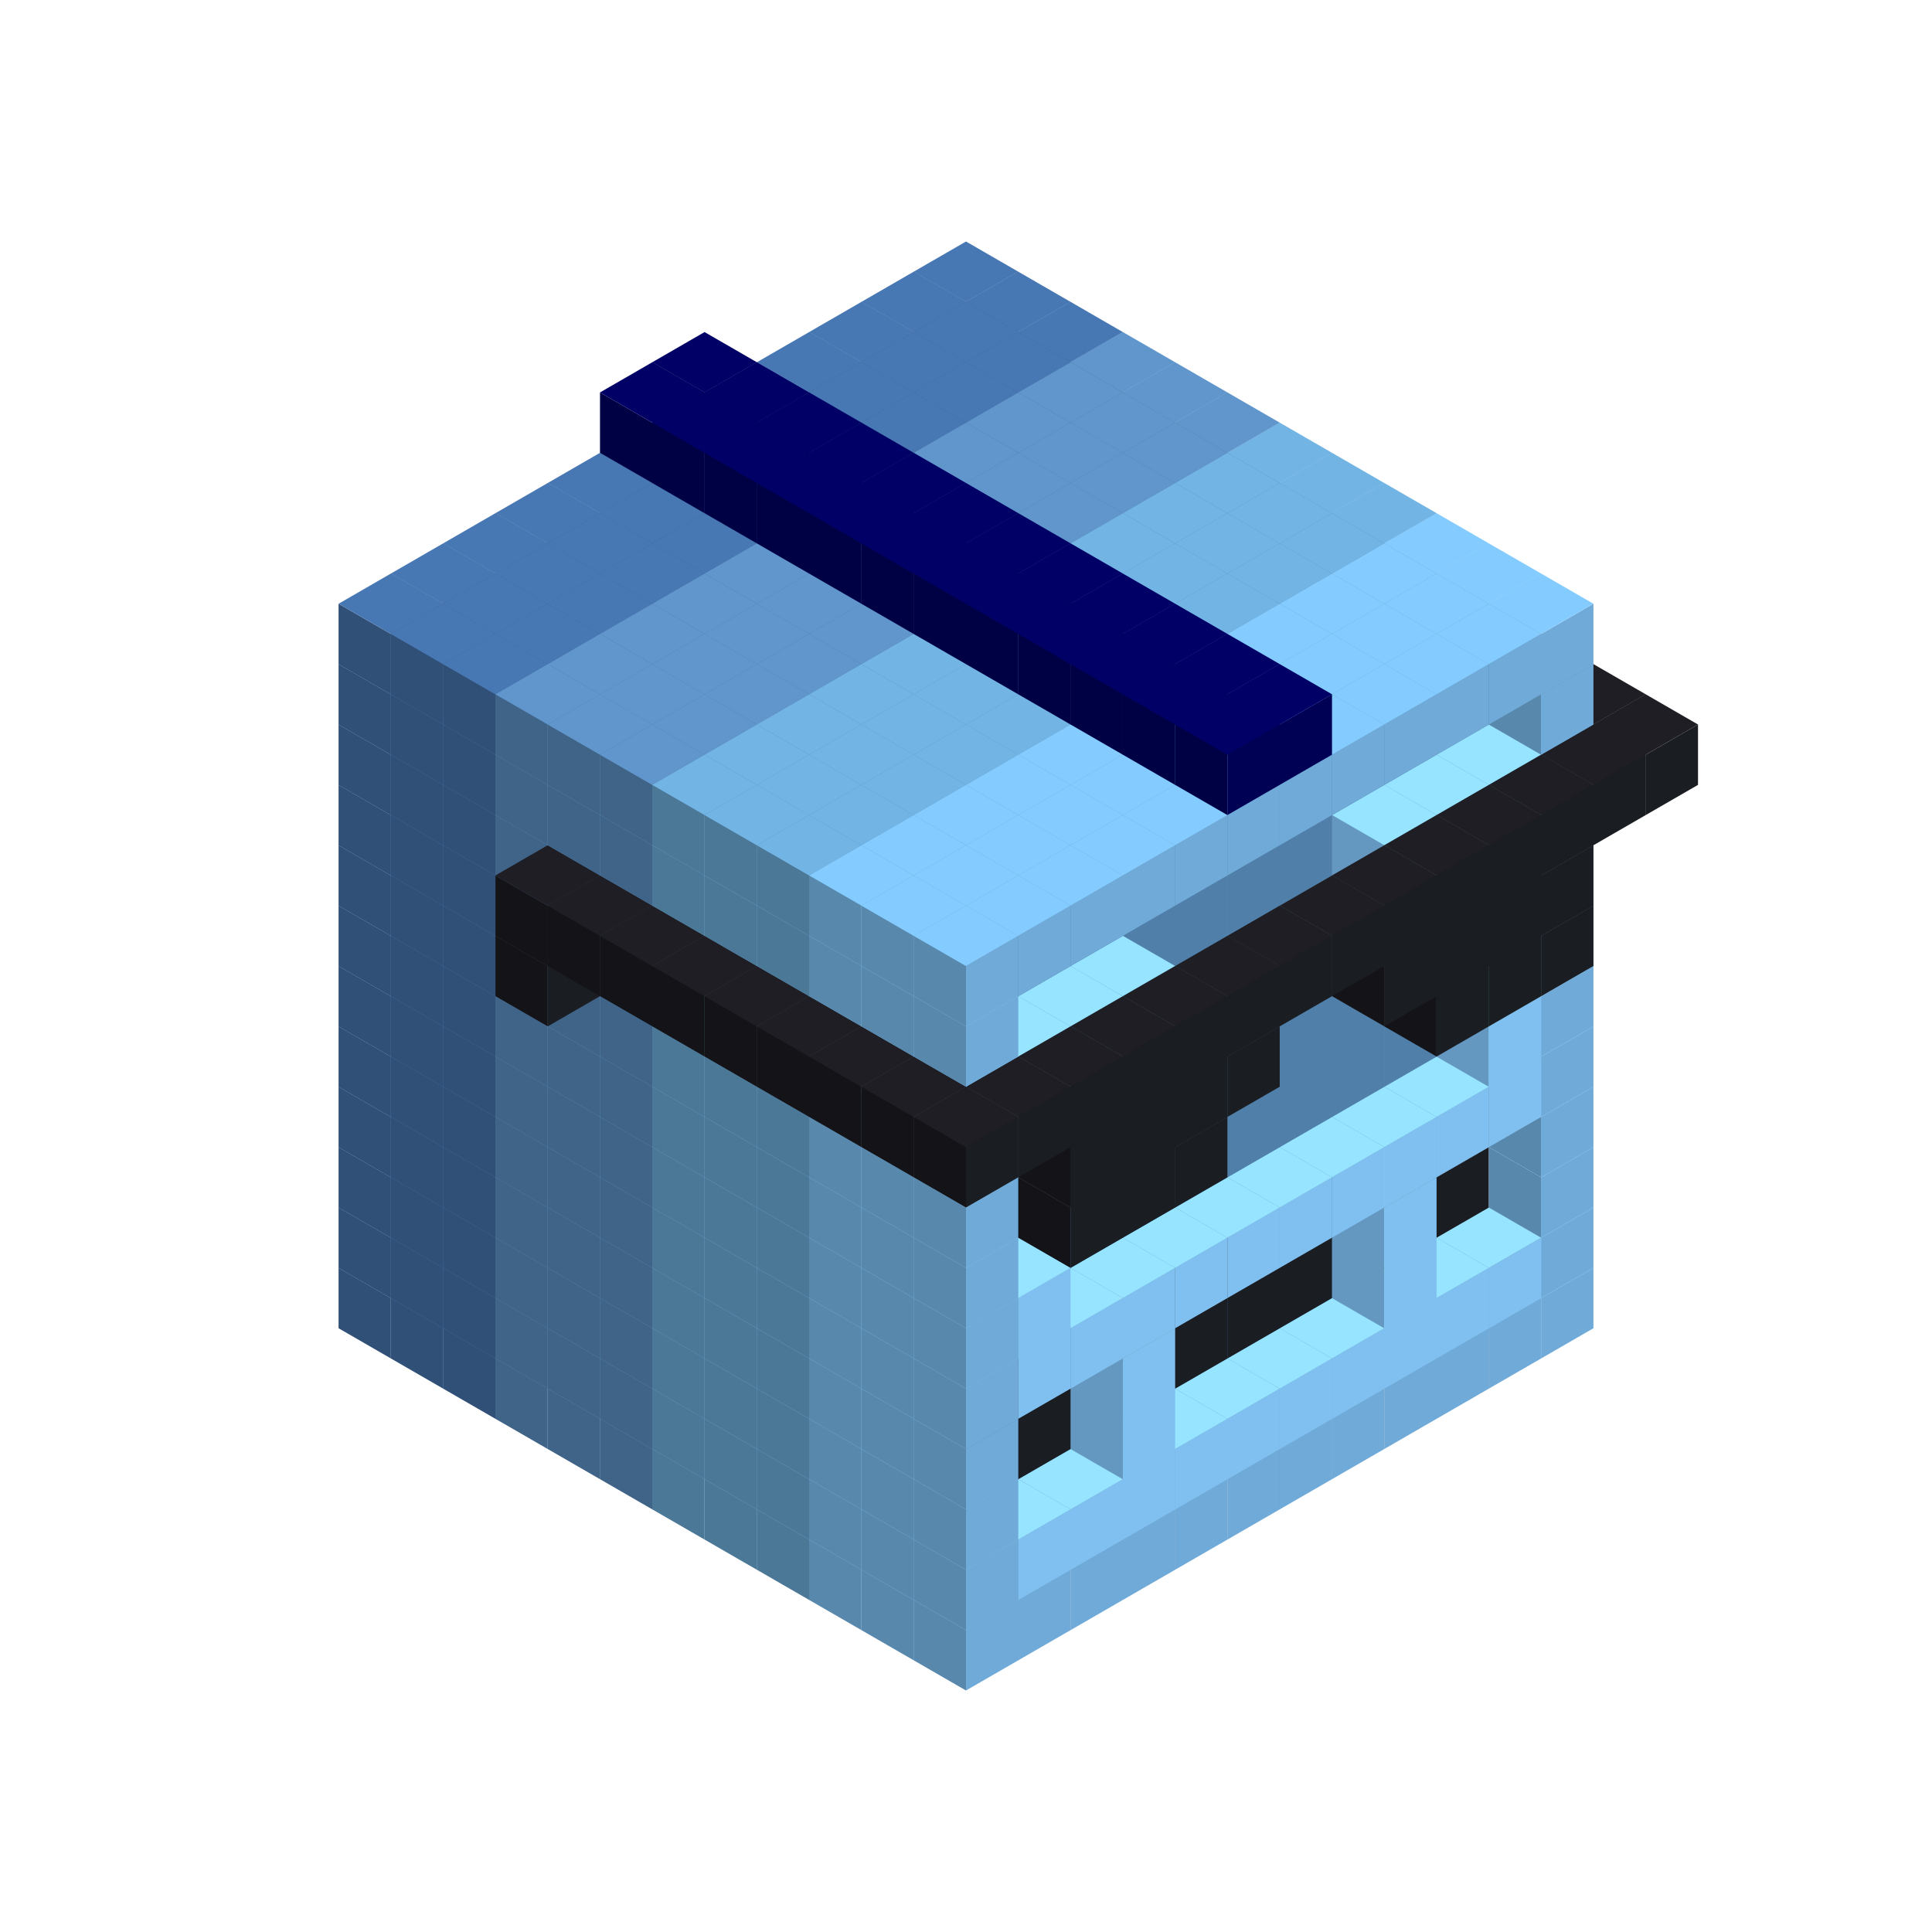 
<svg width='600' height='600' viewBox='4436371 5550000 3200000 3200000' xmlns='http://www.w3.org/2000/svg' xmlns:xlink='http://www.w3.org/1999/xlink'>
<use xlink:href='#v-0x000001c4-6' transform='translate(983738,3600000)'/>
<use xlink:href='#v-0x000001c4-6' transform='translate(1070341,3650000)'/>
<use xlink:href='#v-0x000001c4-6' transform='translate(1156944,3700000)'/>
<use xlink:href='#v-0x000001c4-2' transform='translate(1243547,3750000)'/>
<use xlink:href='#v-0x000001c4-2' transform='translate(1330150,3800000)'/>
<use xlink:href='#v-0x000001c4-2' transform='translate(1416753,3850000)'/>
<use xlink:href='#v-0x000001c4-5' transform='translate(1503356,3900000)'/>
<use xlink:href='#v-0x000001c4-5' transform='translate(1589959,3950000)'/>
<use xlink:href='#v-0x000001c4-5' transform='translate(1676562,4000000)'/>
<use xlink:href='#v-0x000001c4-4' transform='translate(1763165,4050000)'/>
<use xlink:href='#v-0x000001c4-4' transform='translate(1849768,4100000)'/>
<use xlink:href='#v-0x000001c4-4' transform='translate(2889004,3600000)'/>
<use xlink:href='#v-0x000001c4-4' transform='translate(2802401,3650000)'/>
<use xlink:href='#v-0x000001c4-4' transform='translate(2715798,3700000)'/>
<use xlink:href='#v-0x000001c4-4' transform='translate(2629195,3750000)'/>
<use xlink:href='#v-0x000001c4-4' transform='translate(2542592,3800000)'/>
<use xlink:href='#v-0x000001c4-4' transform='translate(2455989,3850000)'/>
<use xlink:href='#v-0x000001c4-4' transform='translate(2369386,3900000)'/>
<use xlink:href='#v-0x000001c4-4' transform='translate(2282783,3950000)'/>
<use xlink:href='#v-0x000001c4-4' transform='translate(2196180,4000000)'/>
<use xlink:href='#v-0x000001c4-4' transform='translate(2109577,4050000)'/>
<use xlink:href='#v-0x000001c4-4' transform='translate(2022974,4100000)'/>
<use xlink:href='#v-0x000001c4-4' transform='translate(1936371,4150000)'/>
<use xlink:href='#v-0x000001c4-6' transform='translate(983738,3500000)'/>
<use xlink:href='#v-0x000001c4-6' transform='translate(1070341,3550000)'/>
<use xlink:href='#v-0x000001c4-6' transform='translate(1156944,3600000)'/>
<use xlink:href='#v-0x000001c4-2' transform='translate(1243547,3650000)'/>
<use xlink:href='#v-0x000001c4-2' transform='translate(1330150,3700000)'/>
<use xlink:href='#v-0x000001c4-2' transform='translate(1416753,3750000)'/>
<use xlink:href='#v-0x000001c4-5' transform='translate(1503356,3800000)'/>
<use xlink:href='#v-0x000001c4-5' transform='translate(1589959,3850000)'/>
<use xlink:href='#v-0x000001c4-5' transform='translate(1676562,3900000)'/>
<use xlink:href='#v-0x000001c4-4' transform='translate(1763165,3950000)'/>
<use xlink:href='#v-0x000001c4-2' transform='translate(2715798,3500000)'/>
<use xlink:href='#v-0x000001c4-2' transform='translate(2629195,3550000)'/>
<use xlink:href='#v-0x000001c4-2' transform='translate(2542592,3600000)'/>
<use xlink:href='#v-0x000001c4-2' transform='translate(2455989,3650000)'/>
<use xlink:href='#v-0x000001c4-2' transform='translate(2369386,3700000)'/>
<use xlink:href='#v-0x000001c4-2' transform='translate(2282783,3750000)'/>
<use xlink:href='#v-0x000001c4-2' transform='translate(2196180,3800000)'/>
<use xlink:href='#v-0x000001c4-2' transform='translate(2109577,3850000)'/>
<use xlink:href='#v-0x000001c4-2' transform='translate(2022974,3900000)'/>
<use xlink:href='#v-0x000001c4-2' transform='translate(1936371,3950000)'/>
<use xlink:href='#v-0x000001c4-4' transform='translate(1849768,4000000)'/>
<use xlink:href='#v-0x000001c4-4' transform='translate(2889004,3500000)'/>
<use xlink:href='#v-0x000001c4-1' transform='translate(2802401,3550000)'/>
<use xlink:href='#v-0x000001c4-1' transform='translate(2715798,3600000)'/>
<use xlink:href='#v-0x000001c4-1' transform='translate(2629195,3650000)'/>
<use xlink:href='#v-0x000001c4-1' transform='translate(2542592,3700000)'/>
<use xlink:href='#v-0x000001c4-1' transform='translate(2455989,3750000)'/>
<use xlink:href='#v-0x000001c4-1' transform='translate(2369386,3800000)'/>
<use xlink:href='#v-0x000001c4-1' transform='translate(2282783,3850000)'/>
<use xlink:href='#v-0x000001c4-1' transform='translate(2196180,3900000)'/>
<use xlink:href='#v-0x000001c4-1' transform='translate(2109577,3950000)'/>
<use xlink:href='#v-0x000001c4-1' transform='translate(2022974,4000000)'/>
<use xlink:href='#v-0x000001c4-4' transform='translate(1936371,4050000)'/>
<use xlink:href='#v-0x000001c4-6' transform='translate(983738,3400000)'/>
<use xlink:href='#v-0x000001c4-6' transform='translate(1070341,3450000)'/>
<use xlink:href='#v-0x000001c4-6' transform='translate(1156944,3500000)'/>
<use xlink:href='#v-0x000001c4-2' transform='translate(1243547,3550000)'/>
<use xlink:href='#v-0x000001c4-2' transform='translate(1330150,3600000)'/>
<use xlink:href='#v-0x000001c4-2' transform='translate(1416753,3650000)'/>
<use xlink:href='#v-0x000001c4-5' transform='translate(1503356,3700000)'/>
<use xlink:href='#v-0x000001c4-5' transform='translate(1589959,3750000)'/>
<use xlink:href='#v-0x000001c4-5' transform='translate(1676562,3800000)'/>
<use xlink:href='#v-0x000001c4-4' transform='translate(1763165,3850000)'/>
<use xlink:href='#v-0x000001c4-7' transform='translate(2715798,3400000)'/>
<use xlink:href='#v-0x000001c4-7' transform='translate(2629195,3450000)'/>
<use xlink:href='#v-0x000001c4-7' transform='translate(2542592,3500000)'/>
<use xlink:href='#v-0x000001c4-7' transform='translate(2455989,3550000)'/>
<use xlink:href='#v-0x000001c4-7' transform='translate(2369386,3600000)'/>
<use xlink:href='#v-0x000001c4-7' transform='translate(2282783,3650000)'/>
<use xlink:href='#v-0x000001c4-7' transform='translate(2196180,3700000)'/>
<use xlink:href='#v-0x000001c4-7' transform='translate(2109577,3750000)'/>
<use xlink:href='#v-0x000001c4-7' transform='translate(2022974,3800000)'/>
<use xlink:href='#v-0x000001c4-7' transform='translate(1936371,3850000)'/>
<use xlink:href='#v-0x000001c4-4' transform='translate(1849768,3900000)'/>
<use xlink:href='#v-0x000001c4-4' transform='translate(2889004,3400000)'/>
<use xlink:href='#v-0x000001c4-1' transform='translate(2629195,3550000)'/>
<use xlink:href='#v-0x000001c4-1' transform='translate(2196180,3800000)'/>
<use xlink:href='#v-0x000001c4-4' transform='translate(1936371,3950000)'/>
<use xlink:href='#v-0x000001c4-6' transform='translate(983738,3300000)'/>
<use xlink:href='#v-0x000001c4-6' transform='translate(1070341,3350000)'/>
<use xlink:href='#v-0x000001c4-6' transform='translate(1156944,3400000)'/>
<use xlink:href='#v-0x000001c4-2' transform='translate(1243547,3450000)'/>
<use xlink:href='#v-0x000001c4-2' transform='translate(1330150,3500000)'/>
<use xlink:href='#v-0x000001c4-2' transform='translate(1416753,3550000)'/>
<use xlink:href='#v-0x000001c4-5' transform='translate(1503356,3600000)'/>
<use xlink:href='#v-0x000001c4-5' transform='translate(1589959,3650000)'/>
<use xlink:href='#v-0x000001c4-5' transform='translate(1676562,3700000)'/>
<use xlink:href='#v-0x000001c4-4' transform='translate(1763165,3750000)'/>
<use xlink:href='#v-0x000001c4-7' transform='translate(2715798,3300000)'/>
<use xlink:href='#v-0x000001c4-7' transform='translate(2629195,3350000)'/>
<use xlink:href='#v-0x000001c4-7' transform='translate(2542592,3400000)'/>
<use xlink:href='#v-0x000001c4-7' transform='translate(2455989,3450000)'/>
<use xlink:href='#v-0x000001c4-7' transform='translate(2369386,3500000)'/>
<use xlink:href='#v-0x000001c4-7' transform='translate(2282783,3550000)'/>
<use xlink:href='#v-0x000001c4-7' transform='translate(2196180,3600000)'/>
<use xlink:href='#v-0x000001c4-7' transform='translate(2109577,3650000)'/>
<use xlink:href='#v-0x000001c4-7' transform='translate(2022974,3700000)'/>
<use xlink:href='#v-0x000001c4-7' transform='translate(1936371,3750000)'/>
<use xlink:href='#v-0x000001c4-4' transform='translate(1849768,3800000)'/>
<use xlink:href='#v-0x000001c4-4' transform='translate(2889004,3300000)'/>
<use xlink:href='#v-0x000001c4-1' transform='translate(2629195,3450000)'/>
<use xlink:href='#v-0x000001c4-1' transform='translate(2196180,3700000)'/>
<use xlink:href='#v-0x000001c4-4' transform='translate(1936371,3850000)'/>
<use xlink:href='#v-0x000001c4-6' transform='translate(983738,3200000)'/>
<use xlink:href='#v-0x000001c4-6' transform='translate(1070341,3250000)'/>
<use xlink:href='#v-0x000001c4-6' transform='translate(1156944,3300000)'/>
<use xlink:href='#v-0x000001c4-2' transform='translate(1243547,3350000)'/>
<use xlink:href='#v-0x000001c4-2' transform='translate(1330150,3400000)'/>
<use xlink:href='#v-0x000001c4-2' transform='translate(1416753,3450000)'/>
<use xlink:href='#v-0x000001c4-5' transform='translate(1503356,3500000)'/>
<use xlink:href='#v-0x000001c4-5' transform='translate(1589959,3550000)'/>
<use xlink:href='#v-0x000001c4-5' transform='translate(1676562,3600000)'/>
<use xlink:href='#v-0x000001c4-4' transform='translate(1763165,3650000)'/>
<use xlink:href='#v-0x000001c4-2' transform='translate(2715798,3200000)'/>
<use xlink:href='#v-0x000001c4-2' transform='translate(2629195,3250000)'/>
<use xlink:href='#v-0x000001c4-2' transform='translate(2542592,3300000)'/>
<use xlink:href='#v-0x000001c4-2' transform='translate(2455989,3350000)'/>
<use xlink:href='#v-0x000001c4-2' transform='translate(2369386,3400000)'/>
<use xlink:href='#v-0x000001c4-2' transform='translate(2282783,3450000)'/>
<use xlink:href='#v-0x000001c4-2' transform='translate(2196180,3500000)'/>
<use xlink:href='#v-0x000001c4-2' transform='translate(2109577,3550000)'/>
<use xlink:href='#v-0x000001c4-2' transform='translate(2022974,3600000)'/>
<use xlink:href='#v-0x000001c4-2' transform='translate(1936371,3650000)'/>
<use xlink:href='#v-0x000001c4-4' transform='translate(1849768,3700000)'/>
<use xlink:href='#v-0x000001c4-4' transform='translate(2889004,3200000)'/>
<use xlink:href='#v-0x000001c4-1' transform='translate(2802401,3250000)'/>
<use xlink:href='#v-0x000001c4-1' transform='translate(2715798,3300000)'/>
<use xlink:href='#v-0x000001c4-1' transform='translate(2629195,3350000)'/>
<use xlink:href='#v-0x000001c4-1' transform='translate(2542592,3400000)'/>
<use xlink:href='#v-0x000001c4-1' transform='translate(2455989,3450000)'/>
<use xlink:href='#v-0x000001c4-1' transform='translate(2369386,3500000)'/>
<use xlink:href='#v-0x000001c4-1' transform='translate(2282783,3550000)'/>
<use xlink:href='#v-0x000001c4-1' transform='translate(2196180,3600000)'/>
<use xlink:href='#v-0x000001c4-1' transform='translate(2109577,3650000)'/>
<use xlink:href='#v-0x000001c4-1' transform='translate(2022974,3700000)'/>
<use xlink:href='#v-0x000001c4-4' transform='translate(1936371,3750000)'/>
<use xlink:href='#v-0x000001c4-6' transform='translate(983738,3100000)'/>
<use xlink:href='#v-0x000001c4-6' transform='translate(1070341,3150000)'/>
<use xlink:href='#v-0x000001c4-6' transform='translate(1156944,3200000)'/>
<use xlink:href='#v-0x000001c4-2' transform='translate(1243547,3250000)'/>
<use xlink:href='#v-0x000001c4-2' transform='translate(1330150,3300000)'/>
<use xlink:href='#v-0x000001c4-2' transform='translate(1416753,3350000)'/>
<use xlink:href='#v-0x000001c4-5' transform='translate(1503356,3400000)'/>
<use xlink:href='#v-0x000001c4-5' transform='translate(1589959,3450000)'/>
<use xlink:href='#v-0x000001c4-5' transform='translate(1676562,3500000)'/>
<use xlink:href='#v-0x000001c4-4' transform='translate(1763165,3550000)'/>
<use xlink:href='#v-0x000001c4-2' transform='translate(2715798,3100000)'/>
<use xlink:href='#v-0x000001c4-2' transform='translate(2629195,3150000)'/>
<use xlink:href='#v-0x000001c4-2' transform='translate(2542592,3200000)'/>
<use xlink:href='#v-0x000001c4-2' transform='translate(2455989,3250000)'/>
<use xlink:href='#v-0x000001c4-2' transform='translate(2369386,3300000)'/>
<use xlink:href='#v-0x000001c4-2' transform='translate(2282783,3350000)'/>
<use xlink:href='#v-0x000001c4-2' transform='translate(2196180,3400000)'/>
<use xlink:href='#v-0x000001c4-2' transform='translate(2109577,3450000)'/>
<use xlink:href='#v-0x000001c4-2' transform='translate(2022974,3500000)'/>
<use xlink:href='#v-0x000001c4-2' transform='translate(1936371,3550000)'/>
<use xlink:href='#v-0x000001c4-4' transform='translate(1849768,3600000)'/>
<use xlink:href='#v-0x000001c4-4' transform='translate(2889004,3100000)'/>
<use xlink:href='#v-0x000001c4-1' transform='translate(2802401,3150000)'/>
<use xlink:href='#v-0x000001c4-1' transform='translate(2022974,3600000)'/>
<use xlink:href='#v-0x000001c4-4' transform='translate(1936371,3650000)'/>
<use xlink:href='#v-0x000001c4-6' transform='translate(983738,3000000)'/>
<use xlink:href='#v-0x000001c4-6' transform='translate(1070341,3050000)'/>
<use xlink:href='#v-0x000001c4-6' transform='translate(1156944,3100000)'/>
<use xlink:href='#v-0x000001c4-2' transform='translate(1243547,3150000)'/>
<use xlink:href='#v-0x000001c4-2' transform='translate(1330150,3200000)'/>
<use xlink:href='#v-0x000001c4-2' transform='translate(1416753,3250000)'/>
<use xlink:href='#v-0x000001c4-5' transform='translate(1503356,3300000)'/>
<use xlink:href='#v-0x000001c4-5' transform='translate(1589959,3350000)'/>
<use xlink:href='#v-0x000001c4-5' transform='translate(1676562,3400000)'/>
<use xlink:href='#v-0x000001c4-4' transform='translate(1763165,3450000)'/>
<use xlink:href='#v-0x000001c4-2' transform='translate(2715798,3000000)'/>
<use xlink:href='#v-0x000001c4-2' transform='translate(2629195,3050000)'/>
<use xlink:href='#v-0x000001c4-2' transform='translate(2542592,3100000)'/>
<use xlink:href='#v-0x000001c4-2' transform='translate(2455989,3150000)'/>
<use xlink:href='#v-0x000001c4-2' transform='translate(2369386,3200000)'/>
<use xlink:href='#v-0x000001c4-2' transform='translate(2282783,3250000)'/>
<use xlink:href='#v-0x000001c4-2' transform='translate(2196180,3300000)'/>
<use xlink:href='#v-0x000001c4-2' transform='translate(2109577,3350000)'/>
<use xlink:href='#v-0x000001c4-2' transform='translate(2022974,3400000)'/>
<use xlink:href='#v-0x000001c4-2' transform='translate(1936371,3450000)'/>
<use xlink:href='#v-0x000001c4-4' transform='translate(1849768,3500000)'/>
<use xlink:href='#v-0x000001c4-4' transform='translate(2889004,3000000)'/>
<use xlink:href='#v-0x000001c4-4' transform='translate(1936371,3550000)'/>
<use xlink:href='#v-0x000001c4-6' transform='translate(983738,2900000)'/>
<use xlink:href='#v-0x000001c4-6' transform='translate(1070341,2950000)'/>
<use xlink:href='#v-0x000001c4-6' transform='translate(1156944,3000000)'/>
<use xlink:href='#v-0x000001c4-2' transform='translate(1243547,3050000)'/>
<use xlink:href='#v-0x000001c4-2' transform='translate(1330150,3100000)'/>
<use xlink:href='#v-0x000001c4-2' transform='translate(1416753,3150000)'/>
<use xlink:href='#v-0x000001c4-5' transform='translate(1503356,3200000)'/>
<use xlink:href='#v-0x000001c4-5' transform='translate(1589959,3250000)'/>
<use xlink:href='#v-0x000001c4-5' transform='translate(1676562,3300000)'/>
<use xlink:href='#v-0x000001c4-4' transform='translate(1763165,3350000)'/>
<use xlink:href='#v-0x000001c4-2' transform='translate(2715798,2900000)'/>
<use xlink:href='#v-0x000001c4-2' transform='translate(2629195,2950000)'/>
<use xlink:href='#v-0x000001c4-2' transform='translate(2542592,3000000)'/>
<use xlink:href='#v-0x000001c4-2' transform='translate(2455989,3050000)'/>
<use xlink:href='#v-0x000001c4-2' transform='translate(2369386,3100000)'/>
<use xlink:href='#v-0x000001c4-2' transform='translate(2282783,3150000)'/>
<use xlink:href='#v-0x000001c4-2' transform='translate(2196180,3200000)'/>
<use xlink:href='#v-0x000001c4-2' transform='translate(2109577,3250000)'/>
<use xlink:href='#v-0x000001c4-2' transform='translate(2022974,3300000)'/>
<use xlink:href='#v-0x000001c4-2' transform='translate(1936371,3350000)'/>
<use xlink:href='#v-0x000001c4-4' transform='translate(1849768,3400000)'/>
<use xlink:href='#v-0x000001c4-4' transform='translate(2889004,2900000)'/>
<use xlink:href='#v-0x000001c4-1' transform='translate(2802401,2950000)'/>
<use xlink:href='#v-0x000001c4-1' transform='translate(2715798,3000000)'/>
<use xlink:href='#v-0x000001c4-1' transform='translate(2629195,3050000)'/>
<use xlink:href='#v-0x000001c4-1' transform='translate(2196180,3300000)'/>
<use xlink:href='#v-0x000001c4-1' transform='translate(2109577,3350000)'/>
<use xlink:href='#v-0x000001c4-1' transform='translate(2022974,3400000)'/>
<use xlink:href='#v-0x000001c4-4' transform='translate(1936371,3450000)'/>
<use xlink:href='#v-0x000001c4-8' transform='translate(2889004,3000000)'/>
<use xlink:href='#v-0x000001c4-8' transform='translate(2802401,3050000)'/>
<use xlink:href='#v-0x000001c4-8' transform='translate(2715798,3100000)'/>
<use xlink:href='#v-0x000001c4-8' transform='translate(2282783,3350000)'/>
<use xlink:href='#v-0x000001c4-8' transform='translate(2196180,3400000)'/>
<use xlink:href='#v-0x000001c4-8' transform='translate(2109577,3450000)'/>
<use xlink:href='#v-0x000001c4-6' transform='translate(983738,2800000)'/>
<use xlink:href='#v-0x000001c4-6' transform='translate(1070341,2850000)'/>
<use xlink:href='#v-0x000001c4-6' transform='translate(1156944,2900000)'/>
<use xlink:href='#v-0x000001c4-2' transform='translate(1243547,2950000)'/>
<use xlink:href='#v-0x000001c4-8' transform='translate(2369386,2400000)'/>
<use xlink:href='#v-0x000001c4-2' transform='translate(1330150,3000000)'/>
<use xlink:href='#v-0x000001c4-8' transform='translate(1243547,3050000)'/>
<use xlink:href='#v-0x000001c4-2' transform='translate(1416753,3050000)'/>
<use xlink:href='#v-0x000001c4-5' transform='translate(1503356,3100000)'/>
<use xlink:href='#v-0x000001c4-5' transform='translate(1589959,3150000)'/>
<use xlink:href='#v-0x000001c4-5' transform='translate(1676562,3200000)'/>
<use xlink:href='#v-0x000001c4-4' transform='translate(1763165,3250000)'/>
<use xlink:href='#v-0x000001c4-2' transform='translate(2715798,2800000)'/>
<use xlink:href='#v-0x000001c4-2' transform='translate(2629195,2850000)'/>
<use xlink:href='#v-0x000001c4-2' transform='translate(2542592,2900000)'/>
<use xlink:href='#v-0x000001c4-2' transform='translate(2455989,2950000)'/>
<use xlink:href='#v-0x000001c4-2' transform='translate(2369386,3000000)'/>
<use xlink:href='#v-0x000001c4-2' transform='translate(2282783,3050000)'/>
<use xlink:href='#v-0x000001c4-2' transform='translate(2196180,3100000)'/>
<use xlink:href='#v-0x000001c4-2' transform='translate(2109577,3150000)'/>
<use xlink:href='#v-0x000001c4-2' transform='translate(2022974,3200000)'/>
<use xlink:href='#v-0x000001c4-2' transform='translate(1936371,3250000)'/>
<use xlink:href='#v-0x000001c4-4' transform='translate(1849768,3300000)'/>
<use xlink:href='#v-0x000001c4-4' transform='translate(2889004,2800000)'/>
<use xlink:href='#v-0x000001c4-1' transform='translate(2802401,2850000)'/>
<use xlink:href='#v-0x000001c4-3' transform='translate(2715798,2900000)'/>
<use xlink:href='#v-0x000001c4-3' transform='translate(2629195,2950000)'/>
<use xlink:href='#v-0x000001c4-1' transform='translate(2542592,3000000)'/>
<use xlink:href='#v-0x000001c4-1' transform='translate(2282783,3150000)'/>
<use xlink:href='#v-0x000001c4-3' transform='translate(2196180,3200000)'/>
<use xlink:href='#v-0x000001c4-3' transform='translate(2109577,3250000)'/>
<use xlink:href='#v-0x000001c4-1' transform='translate(2022974,3300000)'/>
<use xlink:href='#v-0x000001c4-4' transform='translate(1936371,3350000)'/>
<use xlink:href='#v-0x000001c4-8' transform='translate(2889004,2900000)'/>
<use xlink:href='#v-0x000001c4-8' transform='translate(2802401,2950000)'/>
<use xlink:href='#v-0x000001c4-8' transform='translate(2715798,3000000)'/>
<use xlink:href='#v-0x000001c4-8' transform='translate(2629195,3050000)'/>
<use xlink:href='#v-0x000001c4-8' transform='translate(2369386,3200000)'/>
<use xlink:href='#v-0x000001c4-8' transform='translate(2282783,3250000)'/>
<use xlink:href='#v-0x000001c4-8' transform='translate(2196180,3300000)'/>
<use xlink:href='#v-0x000001c4-8' transform='translate(2109577,3350000)'/>
<use xlink:href='#v-0x000001c4-6' transform='translate(983738,2700000)'/>
<use xlink:href='#v-0x000001c4-6' transform='translate(1070341,2750000)'/>
<use xlink:href='#v-0x000001c4-6' transform='translate(1156944,2800000)'/>
<use xlink:href='#v-0x000001c4-2' transform='translate(1243547,2850000)'/>
<use xlink:href='#v-0x000001c4-8' transform='translate(2369386,2300000)'/>
<use xlink:href='#v-0x000001c4-2' transform='translate(1330150,2900000)'/>
<use xlink:href='#v-0x000001c4-8' transform='translate(1243547,2950000)'/>
<use xlink:href='#v-0x000001c4-8' transform='translate(2455989,2350000)'/>
<use xlink:href='#v-0x000001c4-2' transform='translate(1416753,2950000)'/>
<use xlink:href='#v-0x000001c4-8' transform='translate(1330150,3000000)'/>
<use xlink:href='#v-0x000001c4-8' transform='translate(2542592,2400000)'/>
<use xlink:href='#v-0x000001c4-5' transform='translate(1503356,3000000)'/>
<use xlink:href='#v-0x000001c4-8' transform='translate(1416753,3050000)'/>
<use xlink:href='#v-0x000001c4-8' transform='translate(2629195,2450000)'/>
<use xlink:href='#v-0x000001c4-5' transform='translate(1589959,3050000)'/>
<use xlink:href='#v-0x000001c4-8' transform='translate(1503356,3100000)'/>
<use xlink:href='#v-0x000001c4-8' transform='translate(2715798,2500000)'/>
<use xlink:href='#v-0x000001c4-5' transform='translate(1676562,3100000)'/>
<use xlink:href='#v-0x000001c4-8' transform='translate(1589959,3150000)'/>
<use xlink:href='#v-0x000001c4-8' transform='translate(2802401,2550000)'/>
<use xlink:href='#v-0x000001c4-4' transform='translate(1763165,3150000)'/>
<use xlink:href='#v-0x000001c4-8' transform='translate(1676562,3200000)'/>
<use xlink:href='#v-0x000001c4-8' transform='translate(2889004,2600000)'/>
<use xlink:href='#v-0x000001c4-2' transform='translate(2715798,2700000)'/>
<use xlink:href='#v-0x000001c4-2' transform='translate(2629195,2750000)'/>
<use xlink:href='#v-0x000001c4-2' transform='translate(2542592,2800000)'/>
<use xlink:href='#v-0x000001c4-2' transform='translate(2455989,2850000)'/>
<use xlink:href='#v-0x000001c4-2' transform='translate(2369386,2900000)'/>
<use xlink:href='#v-0x000001c4-2' transform='translate(2282783,2950000)'/>
<use xlink:href='#v-0x000001c4-2' transform='translate(2196180,3000000)'/>
<use xlink:href='#v-0x000001c4-2' transform='translate(2109577,3050000)'/>
<use xlink:href='#v-0x000001c4-2' transform='translate(2022974,3100000)'/>
<use xlink:href='#v-0x000001c4-2' transform='translate(1936371,3150000)'/>
<use xlink:href='#v-0x000001c4-4' transform='translate(1849768,3200000)'/>
<use xlink:href='#v-0x000001c4-8' transform='translate(1763165,3250000)'/>
<use xlink:href='#v-0x000001c4-8' transform='translate(2975607,2650000)'/>
<use xlink:href='#v-0x000001c4-4' transform='translate(2889004,2700000)'/>
<use xlink:href='#v-0x000001c4-1' transform='translate(2802401,2750000)'/>
<use xlink:href='#v-0x000001c4-1' transform='translate(2715798,2800000)'/>
<use xlink:href='#v-0x000001c4-1' transform='translate(2629195,2850000)'/>
<use xlink:href='#v-0x000001c4-1' transform='translate(2196180,3100000)'/>
<use xlink:href='#v-0x000001c4-1' transform='translate(2109577,3150000)'/>
<use xlink:href='#v-0x000001c4-1' transform='translate(2022974,3200000)'/>
<use xlink:href='#v-0x000001c4-4' transform='translate(1936371,3250000)'/>
<use xlink:href='#v-0x000001c4-8' transform='translate(1849768,3300000)'/>
<use xlink:href='#v-0x000001c4-8' transform='translate(3062210,2700000)'/>
<use xlink:href='#v-0x000001c4-8' transform='translate(2975607,2750000)'/>
<use xlink:href='#v-0x000001c4-8' transform='translate(2889004,2800000)'/>
<use xlink:href='#v-0x000001c4-8' transform='translate(2802401,2850000)'/>
<use xlink:href='#v-0x000001c4-8' transform='translate(2715798,2900000)'/>
<use xlink:href='#v-0x000001c4-8' transform='translate(2629195,2950000)'/>
<use xlink:href='#v-0x000001c4-8' transform='translate(2542592,3000000)'/>
<use xlink:href='#v-0x000001c4-8' transform='translate(2455989,3050000)'/>
<use xlink:href='#v-0x000001c4-8' transform='translate(2369386,3100000)'/>
<use xlink:href='#v-0x000001c4-8' transform='translate(2282783,3150000)'/>
<use xlink:href='#v-0x000001c4-8' transform='translate(2196180,3200000)'/>
<use xlink:href='#v-0x000001c4-8' transform='translate(2109577,3250000)'/>
<use xlink:href='#v-0x000001c4-8' transform='translate(2022974,3300000)'/>
<use xlink:href='#v-0x000001c4-8' transform='translate(1936371,3350000)'/>
<use xlink:href='#v-0x000001c4-6' transform='translate(983738,2600000)'/>
<use xlink:href='#v-0x000001c4-6' transform='translate(1070341,2650000)'/>
<use xlink:href='#v-0x000001c4-6' transform='translate(1156944,2700000)'/>
<use xlink:href='#v-0x000001c4-2' transform='translate(1243547,2750000)'/>
<use xlink:href='#v-0x000001c4-2' transform='translate(1330150,2800000)'/>
<use xlink:href='#v-0x000001c4-2' transform='translate(1416753,2850000)'/>
<use xlink:href='#v-0x000001c4-5' transform='translate(1503356,2900000)'/>
<use xlink:href='#v-0x000001c4-5' transform='translate(1589959,2950000)'/>
<use xlink:href='#v-0x000001c4-5' transform='translate(1676562,3000000)'/>
<use xlink:href='#v-0x000001c4-4' transform='translate(1763165,3050000)'/>
<use xlink:href='#v-0x000001c4-2' transform='translate(2715798,2600000)'/>
<use xlink:href='#v-0x000001c4-2' transform='translate(2629195,2650000)'/>
<use xlink:href='#v-0x000001c4-2' transform='translate(2542592,2700000)'/>
<use xlink:href='#v-0x000001c4-2' transform='translate(2455989,2750000)'/>
<use xlink:href='#v-0x000001c4-2' transform='translate(2369386,2800000)'/>
<use xlink:href='#v-0x000001c4-2' transform='translate(2282783,2850000)'/>
<use xlink:href='#v-0x000001c4-2' transform='translate(2196180,2900000)'/>
<use xlink:href='#v-0x000001c4-2' transform='translate(2109577,2950000)'/>
<use xlink:href='#v-0x000001c4-2' transform='translate(2022974,3000000)'/>
<use xlink:href='#v-0x000001c4-2' transform='translate(1936371,3050000)'/>
<use xlink:href='#v-0x000001c4-4' transform='translate(1849768,3100000)'/>
<use xlink:href='#v-0x000001c4-4' transform='translate(2889004,2600000)'/>
<use xlink:href='#v-0x000001c4-4' transform='translate(1936371,3150000)'/>
<use xlink:href='#v-0x000001c4-6' transform='translate(1936371,1950000)'/>
<use xlink:href='#v-0x000001c4-6' transform='translate(1849768,2000000)'/>
<use xlink:href='#v-0x000001c4-6' transform='translate(1763165,2050000)'/>
<use xlink:href='#v-0x000001c4-6' transform='translate(1676562,2100000)'/>
<use xlink:href='#v-0x000001c4-6' transform='translate(1589959,2150000)'/>
<use xlink:href='#v-0x000001c4-6' transform='translate(1503356,2200000)'/>
<use xlink:href='#v-0x000001c4-6' transform='translate(1416753,2250000)'/>
<use xlink:href='#v-0x000001c4-6' transform='translate(1330150,2300000)'/>
<use xlink:href='#v-0x000001c4-6' transform='translate(1243547,2350000)'/>
<use xlink:href='#v-0x000001c4-6' transform='translate(1156944,2400000)'/>
<use xlink:href='#v-0x000001c4-6' transform='translate(1070341,2450000)'/>
<use xlink:href='#v-0x000001c4-6' transform='translate(983738,2500000)'/>
<use xlink:href='#v-0x000001c4-6' transform='translate(2022974,2000000)'/>
<use xlink:href='#v-0x000001c4-6' transform='translate(1936371,2050000)'/>
<use xlink:href='#v-0x000001c4-6' transform='translate(1849768,2100000)'/>
<use xlink:href='#v-0x000001c4-6' transform='translate(1763165,2150000)'/>
<use xlink:href='#v-0x000001c4-6' transform='translate(1676562,2200000)'/>
<use xlink:href='#v-0x000001c4-6' transform='translate(1589959,2250000)'/>
<use xlink:href='#v-0x000001c4-6' transform='translate(1503356,2300000)'/>
<use xlink:href='#v-0x000001c4-6' transform='translate(1416753,2350000)'/>
<use xlink:href='#v-0x000001c4-6' transform='translate(1330150,2400000)'/>
<use xlink:href='#v-0x000001c4-6' transform='translate(1243547,2450000)'/>
<use xlink:href='#v-0x000001c4-6' transform='translate(1156944,2500000)'/>
<use xlink:href='#v-0x000001c4-6' transform='translate(1070341,2550000)'/>
<use xlink:href='#v-0x000001c4-6' transform='translate(2109577,2050000)'/>
<use xlink:href='#v-0x000001c4-6' transform='translate(2022974,2100000)'/>
<use xlink:href='#v-0x000001c4-6' transform='translate(1936371,2150000)'/>
<use xlink:href='#v-0x000001c4-6' transform='translate(1849768,2200000)'/>
<use xlink:href='#v-0x000001c4-6' transform='translate(1763165,2250000)'/>
<use xlink:href='#v-0x000001c4-6' transform='translate(1676562,2300000)'/>
<use xlink:href='#v-0x000001c4-6' transform='translate(1589959,2350000)'/>
<use xlink:href='#v-0x000001c4-6' transform='translate(1503356,2400000)'/>
<use xlink:href='#v-0x000001c4-6' transform='translate(1416753,2450000)'/>
<use xlink:href='#v-0x000001c4-6' transform='translate(1330150,2500000)'/>
<use xlink:href='#v-0x000001c4-6' transform='translate(1243547,2550000)'/>
<use xlink:href='#v-0x000001c4-6' transform='translate(1156944,2600000)'/>
<use xlink:href='#v-0x000001c4-2' transform='translate(2196180,2100000)'/>
<use xlink:href='#v-0x000001c4-2' transform='translate(2109577,2150000)'/>
<use xlink:href='#v-0x000001c4-2' transform='translate(2022974,2200000)'/>
<use xlink:href='#v-0x000001c4-2' transform='translate(1936371,2250000)'/>
<use xlink:href='#v-0x000001c4-2' transform='translate(1849768,2300000)'/>
<use xlink:href='#v-0x000001c4-2' transform='translate(1763165,2350000)'/>
<use xlink:href='#v-0x000001c4-2' transform='translate(1676562,2400000)'/>
<use xlink:href='#v-0x000001c4-2' transform='translate(1589959,2450000)'/>
<use xlink:href='#v-0x000001c4-2' transform='translate(1503356,2500000)'/>
<use xlink:href='#v-0x000001c4-2' transform='translate(1416753,2550000)'/>
<use xlink:href='#v-0x000001c4-2' transform='translate(1330150,2600000)'/>
<use xlink:href='#v-0x000001c4-2' transform='translate(1243547,2650000)'/>
<use xlink:href='#v-0x000001c4-2' transform='translate(2282783,2150000)'/>
<use xlink:href='#v-0x000001c4-2' transform='translate(2196180,2200000)'/>
<use xlink:href='#v-0x000001c4-2' transform='translate(2109577,2250000)'/>
<use xlink:href='#v-0x000001c4-2' transform='translate(2022974,2300000)'/>
<use xlink:href='#v-0x000001c4-2' transform='translate(1936371,2350000)'/>
<use xlink:href='#v-0x000001c4-2' transform='translate(1849768,2400000)'/>
<use xlink:href='#v-0x000001c4-2' transform='translate(1763165,2450000)'/>
<use xlink:href='#v-0x000001c4-2' transform='translate(1676562,2500000)'/>
<use xlink:href='#v-0x000001c4-2' transform='translate(1589959,2550000)'/>
<use xlink:href='#v-0x000001c4-2' transform='translate(1503356,2600000)'/>
<use xlink:href='#v-0x000001c4-2' transform='translate(1416753,2650000)'/>
<use xlink:href='#v-0x000001c4-2' transform='translate(1330150,2700000)'/>
<use xlink:href='#v-0x000001c4-2' transform='translate(2369386,2200000)'/>
<use xlink:href='#v-0x000001c4-2' transform='translate(2282783,2250000)'/>
<use xlink:href='#v-0x000001c4-2' transform='translate(2196180,2300000)'/>
<use xlink:href='#v-0x000001c4-2' transform='translate(2109577,2350000)'/>
<use xlink:href='#v-0x000001c4-2' transform='translate(2022974,2400000)'/>
<use xlink:href='#v-0x000001c4-2' transform='translate(1936371,2450000)'/>
<use xlink:href='#v-0x000001c4-2' transform='translate(1849768,2500000)'/>
<use xlink:href='#v-0x000001c4-2' transform='translate(1763165,2550000)'/>
<use xlink:href='#v-0x000001c4-2' transform='translate(1676562,2600000)'/>
<use xlink:href='#v-0x000001c4-2' transform='translate(1589959,2650000)'/>
<use xlink:href='#v-0x000001c4-2' transform='translate(1503356,2700000)'/>
<use xlink:href='#v-0x000001c4-2' transform='translate(1416753,2750000)'/>
<use xlink:href='#v-0x000001c4-5' transform='translate(2455989,2250000)'/>
<use xlink:href='#v-0x000001c4-5' transform='translate(2369386,2300000)'/>
<use xlink:href='#v-0x000001c4-5' transform='translate(2282783,2350000)'/>
<use xlink:href='#v-0x000001c4-5' transform='translate(2196180,2400000)'/>
<use xlink:href='#v-0x000001c4-5' transform='translate(2109577,2450000)'/>
<use xlink:href='#v-0x000001c4-5' transform='translate(2022974,2500000)'/>
<use xlink:href='#v-0x000001c4-5' transform='translate(1936371,2550000)'/>
<use xlink:href='#v-0x000001c4-5' transform='translate(1849768,2600000)'/>
<use xlink:href='#v-0x000001c4-5' transform='translate(1763165,2650000)'/>
<use xlink:href='#v-0x000001c4-5' transform='translate(1676562,2700000)'/>
<use xlink:href='#v-0x000001c4-5' transform='translate(1589959,2750000)'/>
<use xlink:href='#v-0x000001c4-5' transform='translate(1503356,2800000)'/>
<use xlink:href='#v-0x000001c4-5' transform='translate(2542592,2300000)'/>
<use xlink:href='#v-0x000001c4-5' transform='translate(2455989,2350000)'/>
<use xlink:href='#v-0x000001c4-5' transform='translate(2369386,2400000)'/>
<use xlink:href='#v-0x000001c4-5' transform='translate(2282783,2450000)'/>
<use xlink:href='#v-0x000001c4-5' transform='translate(2196180,2500000)'/>
<use xlink:href='#v-0x000001c4-5' transform='translate(2109577,2550000)'/>
<use xlink:href='#v-0x000001c4-5' transform='translate(2022974,2600000)'/>
<use xlink:href='#v-0x000001c4-5' transform='translate(1936371,2650000)'/>
<use xlink:href='#v-0x000001c4-5' transform='translate(1849768,2700000)'/>
<use xlink:href='#v-0x000001c4-5' transform='translate(1763165,2750000)'/>
<use xlink:href='#v-0x000001c4-5' transform='translate(1676562,2800000)'/>
<use xlink:href='#v-0x000001c4-5' transform='translate(1589959,2850000)'/>
<use xlink:href='#v-0x000001c4-5' transform='translate(2629195,2350000)'/>
<use xlink:href='#v-0x000001c4-5' transform='translate(2542592,2400000)'/>
<use xlink:href='#v-0x000001c4-5' transform='translate(2455989,2450000)'/>
<use xlink:href='#v-0x000001c4-5' transform='translate(2369386,2500000)'/>
<use xlink:href='#v-0x000001c4-5' transform='translate(2282783,2550000)'/>
<use xlink:href='#v-0x000001c4-5' transform='translate(2196180,2600000)'/>
<use xlink:href='#v-0x000001c4-5' transform='translate(2109577,2650000)'/>
<use xlink:href='#v-0x000001c4-5' transform='translate(2022974,2700000)'/>
<use xlink:href='#v-0x000001c4-5' transform='translate(1936371,2750000)'/>
<use xlink:href='#v-0x000001c4-5' transform='translate(1849768,2800000)'/>
<use xlink:href='#v-0x000001c4-5' transform='translate(1763165,2850000)'/>
<use xlink:href='#v-0x000001c4-5' transform='translate(1676562,2900000)'/>
<use xlink:href='#v-0x000001c4-4' transform='translate(2715798,2400000)'/>
<use xlink:href='#v-0x000001c4-4' transform='translate(2629195,2450000)'/>
<use xlink:href='#v-0x000001c4-4' transform='translate(2542592,2500000)'/>
<use xlink:href='#v-0x000001c4-4' transform='translate(2455989,2550000)'/>
<use xlink:href='#v-0x000001c4-4' transform='translate(2369386,2600000)'/>
<use xlink:href='#v-0x000001c4-4' transform='translate(2282783,2650000)'/>
<use xlink:href='#v-0x000001c4-4' transform='translate(2196180,2700000)'/>
<use xlink:href='#v-0x000001c4-4' transform='translate(2109577,2750000)'/>
<use xlink:href='#v-0x000001c4-4' transform='translate(2022974,2800000)'/>
<use xlink:href='#v-0x000001c4-4' transform='translate(1936371,2850000)'/>
<use xlink:href='#v-0x000001c4-4' transform='translate(1849768,2900000)'/>
<use xlink:href='#v-0x000001c4-4' transform='translate(1763165,2950000)'/>
<use xlink:href='#v-0x000001c4-4' transform='translate(2802401,2450000)'/>
<use xlink:href='#v-0x000001c4-4' transform='translate(2715798,2500000)'/>
<use xlink:href='#v-0x000001c4-4' transform='translate(2629195,2550000)'/>
<use xlink:href='#v-0x000001c4-4' transform='translate(2542592,2600000)'/>
<use xlink:href='#v-0x000001c4-4' transform='translate(2455989,2650000)'/>
<use xlink:href='#v-0x000001c4-4' transform='translate(2369386,2700000)'/>
<use xlink:href='#v-0x000001c4-4' transform='translate(2282783,2750000)'/>
<use xlink:href='#v-0x000001c4-4' transform='translate(2196180,2800000)'/>
<use xlink:href='#v-0x000001c4-4' transform='translate(2109577,2850000)'/>
<use xlink:href='#v-0x000001c4-4' transform='translate(2022974,2900000)'/>
<use xlink:href='#v-0x000001c4-4' transform='translate(1936371,2950000)'/>
<use xlink:href='#v-0x000001c4-4' transform='translate(1849768,3000000)'/>
<use xlink:href='#v-0x000001c4-4' transform='translate(2889004,2500000)'/>
<use xlink:href='#v-0x000001c4-4' transform='translate(2802401,2550000)'/>
<use xlink:href='#v-0x000001c4-4' transform='translate(2715798,2600000)'/>
<use xlink:href='#v-0x000001c4-4' transform='translate(2629195,2650000)'/>
<use xlink:href='#v-0x000001c4-4' transform='translate(2542592,2700000)'/>
<use xlink:href='#v-0x000001c4-4' transform='translate(2455989,2750000)'/>
<use xlink:href='#v-0x000001c4-4' transform='translate(2369386,2800000)'/>
<use xlink:href='#v-0x000001c4-4' transform='translate(2282783,2850000)'/>
<use xlink:href='#v-0x000001c4-4' transform='translate(2196180,2900000)'/>
<use xlink:href='#v-0x000001c4-4' transform='translate(2109577,2950000)'/>
<use xlink:href='#v-0x000001c4-4' transform='translate(2022974,3000000)'/>
<use xlink:href='#v-0x000001c4-4' transform='translate(1936371,3050000)'/>
<use xlink:href='#v-0x000001c4-9' transform='translate(1503356,2100000)'/>
<use xlink:href='#v-0x000001c4-9' transform='translate(1416753,2150000)'/>
<use xlink:href='#v-0x000001c4-9' transform='translate(1589959,2150000)'/>
<use xlink:href='#v-0x000001c4-9' transform='translate(1503356,2200000)'/>
<use xlink:href='#v-0x000001c4-9' transform='translate(1676562,2200000)'/>
<use xlink:href='#v-0x000001c4-9' transform='translate(1589959,2250000)'/>
<use xlink:href='#v-0x000001c4-9' transform='translate(1763165,2250000)'/>
<use xlink:href='#v-0x000001c4-9' transform='translate(1676562,2300000)'/>
<use xlink:href='#v-0x000001c4-9' transform='translate(1849768,2300000)'/>
<use xlink:href='#v-0x000001c4-9' transform='translate(1763165,2350000)'/>
<use xlink:href='#v-0x000001c4-9' transform='translate(1936371,2350000)'/>
<use xlink:href='#v-0x000001c4-9' transform='translate(1849768,2400000)'/>
<use xlink:href='#v-0x000001c4-9' transform='translate(2022974,2400000)'/>
<use xlink:href='#v-0x000001c4-9' transform='translate(1936371,2450000)'/>
<use xlink:href='#v-0x000001c4-9' transform='translate(2109577,2450000)'/>
<use xlink:href='#v-0x000001c4-9' transform='translate(2022974,2500000)'/>
<use xlink:href='#v-0x000001c4-9' transform='translate(2196180,2500000)'/>
<use xlink:href='#v-0x000001c4-9' transform='translate(2109577,2550000)'/>
<use xlink:href='#v-0x000001c4-9' transform='translate(2282783,2550000)'/>
<use xlink:href='#v-0x000001c4-9' transform='translate(2196180,2600000)'/>
<use xlink:href='#v-0x000001c4-9' transform='translate(2369386,2600000)'/>
<use xlink:href='#v-0x000001c4-9' transform='translate(2282783,2650000)'/>
<use xlink:href='#v-0x000001c4-9' transform='translate(2455989,2650000)'/>
<use xlink:href='#v-0x000001c4-9' transform='translate(2369386,2700000)'/>
<defs>
<g id='v-0x000001c4-1'>
<polygon points='4100000,4100000 4100000,4200000 4013397,4150000 4013397,4050000' fill='#6498c0'/>
<polygon points='4100000,4100000 4100000,4200000 4186602,4150000 4186602,4050000' fill='#80c0f0'/>
<polygon points='4100000,4100000 4013397,4050000 4100000,4000000 4186602,4050000' fill='#96e4ff'/>
</g>
<g id='v-0x000001c4-2'>
<polygon points='4100000,4100000 4100000,4200000 4013397,4150000 4013397,4050000' fill='#406488'/>
<polygon points='4100000,4100000 4100000,4200000 4186602,4150000 4186602,4050000' fill='#5080aa'/>
<polygon points='4100000,4100000 4013397,4050000 4100000,4000000 4186602,4050000' fill='#6096cc'/>
</g>
<g id='v-0x000001c4-3'>
<polygon points='4100000,4100000 4100000,4200000 4013397,4150000 4013397,4050000' fill='#202044'/>
<polygon points='4100000,4100000 4100000,4200000 4186602,4150000 4186602,4050000' fill='#282858'/>
<polygon points='4100000,4100000 4013397,4050000 4100000,4000000 4186602,4050000' fill='#303066'/>
</g>
<g id='v-0x000001c4-4'>
<polygon points='4100000,4100000 4100000,4200000 4013397,4150000 4013397,4050000' fill='#5888ac'/>
<polygon points='4100000,4100000 4100000,4200000 4186602,4150000 4186602,4050000' fill='#70aad8'/>
<polygon points='4100000,4100000 4013397,4050000 4100000,4000000 4186602,4050000' fill='#84ccff'/>
</g>
<g id='v-0x000001c4-5'>
<polygon points='4100000,4100000 4100000,4200000 4013397,4150000 4013397,4050000' fill='#4c7898'/>
<polygon points='4100000,4100000 4100000,4200000 4186602,4150000 4186602,4050000' fill='#6098c0'/>
<polygon points='4100000,4100000 4013397,4050000 4100000,4000000 4186602,4050000' fill='#72b4e4'/>
</g>
<g id='v-0x000001c4-6'>
<polygon points='4100000,4100000 4100000,4200000 4013397,4150000 4013397,4050000' fill='#305078'/>
<polygon points='4100000,4100000 4100000,4200000 4186602,4150000 4186602,4050000' fill='#406898'/>
<polygon points='4100000,4100000 4013397,4050000 4100000,4000000 4186602,4050000' fill='#4878b4'/>
</g>
<g id='v-0x000001c4-7'>
<polygon points='4100000,4100000 4100000,4200000 4013397,4150000 4013397,4050000' fill='#141418'/>
<polygon points='4100000,4100000 4100000,4200000 4186602,4150000 4186602,4050000' fill='#1a1d22'/>
<polygon points='4100000,4100000 4013397,4050000 4100000,4000000 4186602,4050000' fill='#1e1e24'/>
</g>
<g id='v-0x000001c4-8'>
<polygon points='4100000,4100000 4100000,4200000 4013397,4150000 4013397,4050000' fill='#141418'/>
<polygon points='4100000,4100000 4100000,4200000 4186602,4150000 4186602,4050000' fill='#1a1d22'/>
<polygon points='4100000,4100000 4013397,4050000 4100000,4000000 4186602,4050000' fill='#1e1e24'/>
</g>
<g id='v-0x000001c4-9'>
<polygon points='4100000,4100000 4100000,4200000 4013397,4150000 4013397,4050000' fill='#000044'/>
<polygon points='4100000,4100000 4100000,4200000 4186602,4150000 4186602,4050000' fill='#000055'/>
<polygon points='4100000,4100000 4013397,4050000 4100000,4000000 4186602,4050000' fill='#000066'/>
</g>
</defs>
</svg>
